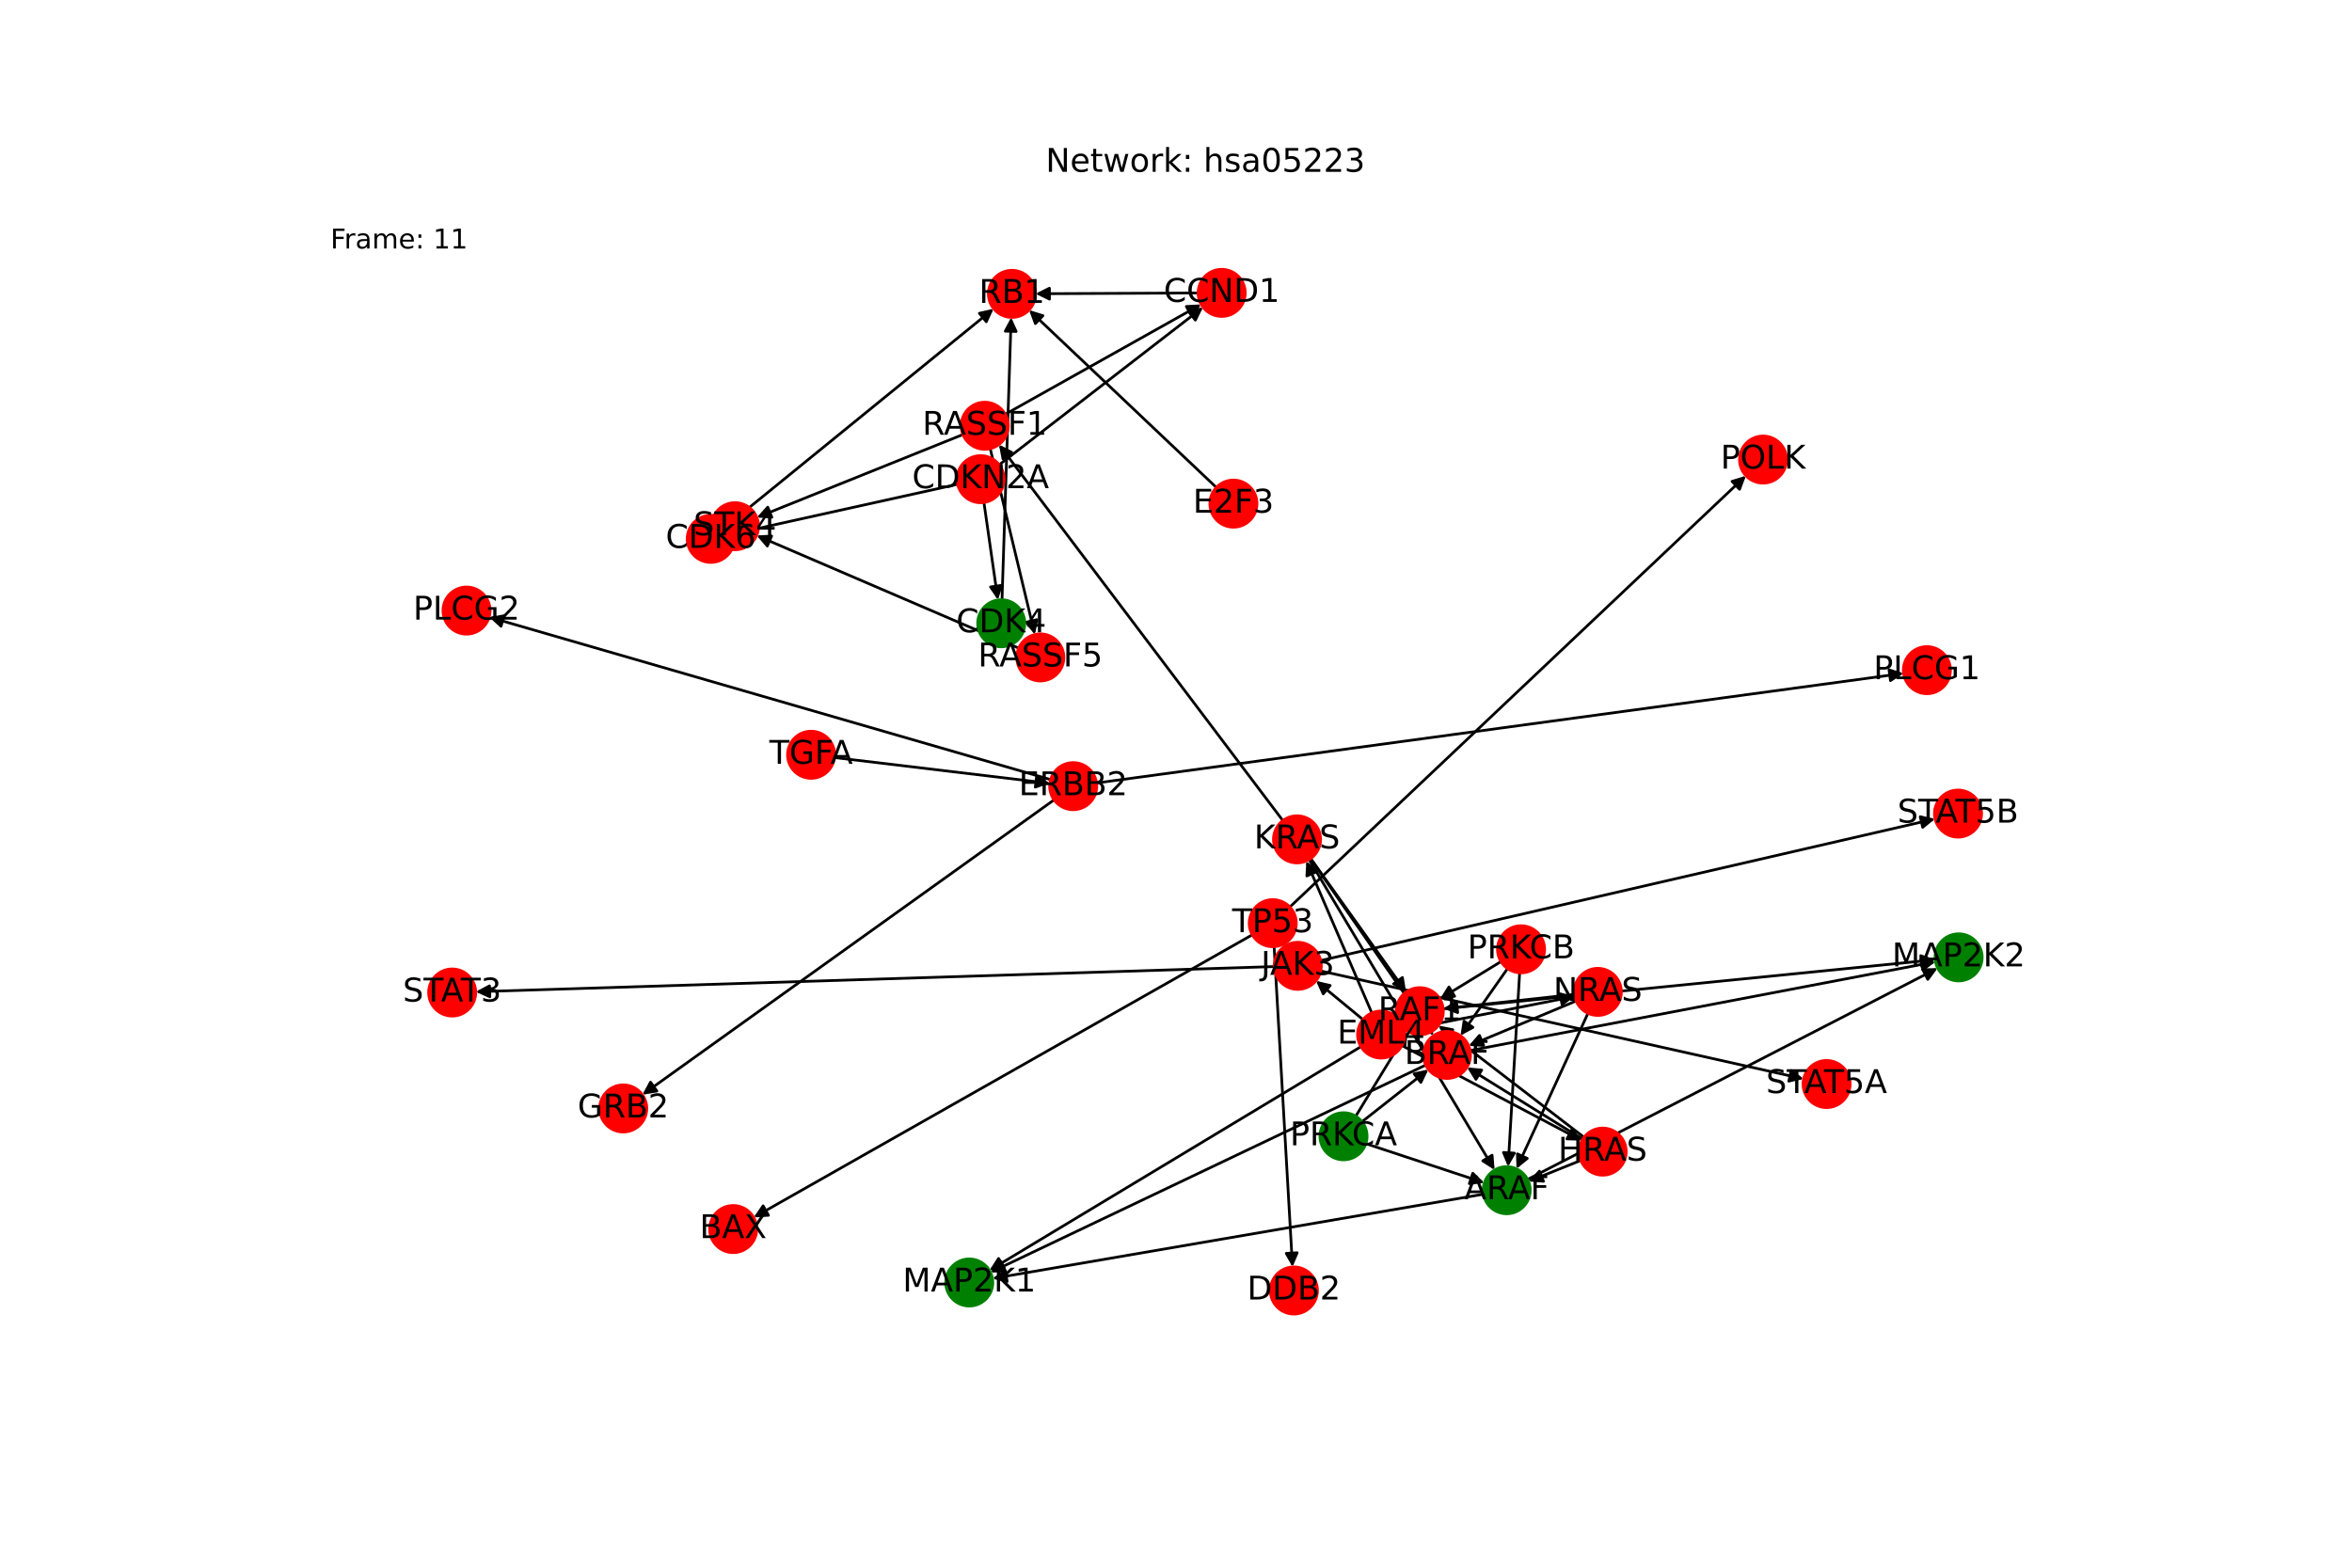 <?xml version="1.0" encoding="utf-8" standalone="no"?>
<!DOCTYPE svg PUBLIC "-//W3C//DTD SVG 1.1//EN"
  "http://www.w3.org/Graphics/SVG/1.1/DTD/svg11.dtd">
<!-- Created with matplotlib (https://matplotlib.org/) -->
<svg height="576pt" version="1.1" viewBox="0 0 864 576" width="864pt" xmlns="http://www.w3.org/2000/svg" xmlns:xlink="http://www.w3.org/1999/xlink">
 <defs>
  <style type="text/css">*{stroke-linecap:butt;stroke-linejoin:round;}</style>
 </defs>
 <g id="figure_1">
  <g id="patch_1">
   <path d="M 0 576 
L 864 576 
L 864 0 
L 0 0 
z
" style="fill:#ffffff;"/>
  </g>
  <g id="axes_1">
   <g id="patch_2">
    <path clip-path="url(#p50bfb4609c)" d="M 440.127 107.648 
Q 410.259 107.787 381.51 107.921 
" style="fill:none;stroke:#000000;stroke-linecap:round;"/>
    <path clip-path="url(#p50bfb4609c)" d="M 385.519 109.902 
L 381.51 107.921 
L 385.5 105.902 
L 385.519 109.902 
z
" style="stroke:#000000;stroke-linecap:round;"/>
   </g>
   <g id="patch_3">
    <path clip-path="url(#p50bfb4609c)" d="M 306.557 278.346 
Q 346.099 283.083 384.531 287.687 
" style="fill:none;stroke:#000000;stroke-linecap:round;"/>
    <path clip-path="url(#p50bfb4609c)" d="M 380.797 285.226 
L 384.531 287.687 
L 380.321 289.197 
L 380.797 285.226 
z
" style="stroke:#000000;stroke-linecap:round;"/>
   </g>
   <g id="patch_4">
    <path clip-path="url(#p50bfb4609c)" d="M 387.199 293.893 
Q 311.59 348.057 236.89 401.57 
" style="fill:none;stroke:#000000;stroke-linecap:round;"/>
    <path clip-path="url(#p50bfb4609c)" d="M 241.307 400.867 
L 236.89 401.57 
L 238.977 397.615 
L 241.307 400.867 
z
" style="stroke:#000000;stroke-linecap:round;"/>
   </g>
   <g id="patch_5">
    <path clip-path="url(#p50bfb4609c)" d="M 402.818 287.684 
Q 551.042 267.54 698.158 247.547 
" style="fill:none;stroke:#000000;stroke-linecap:round;"/>
    <path clip-path="url(#p50bfb4609c)" d="M 693.925 246.104 
L 698.158 247.547 
L 694.464 250.068 
L 693.925 246.104 
z
" style="stroke:#000000;stroke-linecap:round;"/>
   </g>
   <g id="patch_6">
    <path clip-path="url(#p50bfb4609c)" d="M 385.917 286.442 
Q 282.808 256.594 180.772 227.057 
" style="fill:none;stroke:#000000;stroke-linecap:round;"/>
    <path clip-path="url(#p50bfb4609c)" d="M 184.058 230.09 
L 180.772 227.057 
L 185.17 226.248 
L 184.058 230.09 
z
" style="stroke:#000000;stroke-linecap:round;"/>
   </g>
   <g id="patch_7">
    <path clip-path="url(#p50bfb4609c)" d="M 363.764 164.854 
Q 371.951 198.991 379.876 232.04 
" style="fill:none;stroke:#000000;stroke-linecap:round;"/>
    <path clip-path="url(#p50bfb4609c)" d="M 380.888 227.683 
L 379.876 232.04 
L 376.999 228.616 
L 380.888 227.683 
z
" style="stroke:#000000;stroke-linecap:round;"/>
   </g>
   <g id="patch_8">
    <path clip-path="url(#p50bfb4609c)" d="M 353.711 159.662 
Q 315.875 174.886 279.075 189.692 
" style="fill:none;stroke:#000000;stroke-linecap:round;"/>
    <path clip-path="url(#p50bfb4609c)" d="M 283.533 190.055 
L 279.075 189.692 
L 282.04 186.344 
L 283.533 190.055 
z
" style="stroke:#000000;stroke-linecap:round;"/>
   </g>
   <g id="patch_9">
    <path clip-path="url(#p50bfb4609c)" d="M 369.295 152.194 
Q 405.264 132.019 440.258 112.39 
" style="fill:none;stroke:#000000;stroke-linecap:round;"/>
    <path clip-path="url(#p50bfb4609c)" d="M 435.791 112.603 
L 440.258 112.39 
L 437.748 116.091 
L 435.791 112.603 
z
" style="stroke:#000000;stroke-linecap:round;"/>
   </g>
   <g id="patch_10">
    <path clip-path="url(#p50bfb4609c)" d="M 374.199 238.128 
Q 326.081 217.445 278.99 197.205 
" style="fill:none;stroke:#000000;stroke-linecap:round;"/>
    <path clip-path="url(#p50bfb4609c)" d="M 281.876 200.622 
L 278.99 197.205 
L 283.455 196.947 
L 281.876 200.622 
z
" style="stroke:#000000;stroke-linecap:round;"/>
   </g>
   <g id="patch_11">
    <path clip-path="url(#p50bfb4609c)" d="M 367.069 170.763 
Q 404.502 141.832 441.05 113.585 
" style="fill:none;stroke:#000000;stroke-linecap:round;"/>
    <path clip-path="url(#p50bfb4609c)" d="M 436.662 114.449 
L 441.05 113.585 
L 439.108 117.614 
L 436.662 114.449 
z
" style="stroke:#000000;stroke-linecap:round;"/>
   </g>
   <g id="patch_12">
    <path clip-path="url(#p50bfb4609c)" d="M 361.446 184.631 
Q 364.013 202.531 366.42 219.324 
" style="fill:none;stroke:#000000;stroke-linecap:round;"/>
    <path clip-path="url(#p50bfb4609c)" d="M 367.832 215.081 
L 366.42 219.324 
L 363.873 215.648 
L 367.832 215.081 
z
" style="stroke:#000000;stroke-linecap:round;"/>
   </g>
   <g id="patch_13">
    <path clip-path="url(#p50bfb4609c)" d="M 351.762 177.929 
Q 310.653 187.024 270.635 195.877 
" style="fill:none;stroke:#000000;stroke-linecap:round;"/>
    <path clip-path="url(#p50bfb4609c)" d="M 274.973 196.966 
L 270.635 195.877 
L 274.109 193.06 
L 274.973 196.966 
z
" style="stroke:#000000;stroke-linecap:round;"/>
   </g>
   <g id="patch_14">
    <path clip-path="url(#p50bfb4609c)" d="M 471.24 301.485 
Q 419.1 232.414 367.635 164.235 
" style="fill:none;stroke:#000000;stroke-linecap:round;"/>
    <path clip-path="url(#p50bfb4609c)" d="M 368.449 168.632 
L 367.635 164.235 
L 371.641 166.223 
L 368.449 168.632 
z
" style="stroke:#000000;stroke-linecap:round;"/>
   </g>
   <g id="patch_15">
    <path clip-path="url(#p50bfb4609c)" d="M 481.401 315.506 
Q 503.996 347.998 525.952 379.572 
" style="fill:none;stroke:#000000;stroke-linecap:round;"/>
    <path clip-path="url(#p50bfb4609c)" d="M 525.31 375.146 
L 525.952 379.572 
L 522.026 377.43 
L 525.31 375.146 
z
" style="stroke:#000000;stroke-linecap:round;"/>
   </g>
   <g id="patch_16">
    <path clip-path="url(#p50bfb4609c)" d="M 481.492 315.446 
Q 499.007 339.965 515.872 363.575 
" style="fill:none;stroke:#000000;stroke-linecap:round;"/>
    <path clip-path="url(#p50bfb4609c)" d="M 515.175 359.157 
L 515.872 363.575 
L 511.92 361.482 
L 515.175 359.157 
z
" style="stroke:#000000;stroke-linecap:round;"/>
   </g>
   <g id="patch_17">
    <path clip-path="url(#p50bfb4609c)" d="M 480.897 315.829 
Q 514.963 372.851 548.456 428.914 
" style="fill:none;stroke:#000000;stroke-linecap:round;"/>
    <path clip-path="url(#p50bfb4609c)" d="M 548.121 424.454 
L 548.456 428.914 
L 544.687 426.506 
L 548.121 424.454 
z
" style="stroke:#000000;stroke-linecap:round;"/>
   </g>
   <g id="patch_18">
    <path clip-path="url(#p50bfb4609c)" d="M 468.07 355.14 
Q 321.417 359.767 175.881 364.359 
" style="fill:none;stroke:#000000;stroke-linecap:round;"/>
    <path clip-path="url(#p50bfb4609c)" d="M 179.942 366.232 
L 175.881 364.359 
L 179.816 362.234 
L 179.942 366.232 
z
" style="stroke:#000000;stroke-linecap:round;"/>
   </g>
   <g id="patch_19">
    <path clip-path="url(#p50bfb4609c)" d="M 485.181 356.756 
Q 573.859 376.581 661.446 396.163 
" style="fill:none;stroke:#000000;stroke-linecap:round;"/>
    <path clip-path="url(#p50bfb4609c)" d="M 657.979 393.338 
L 661.446 396.163 
L 657.106 397.242 
L 657.979 393.338 
z
" style="stroke:#000000;stroke-linecap:round;"/>
   </g>
   <g id="patch_20">
    <path clip-path="url(#p50bfb4609c)" d="M 485.171 352.92 
Q 598 326.899 709.74 301.129 
" style="fill:none;stroke:#000000;stroke-linecap:round;"/>
    <path clip-path="url(#p50bfb4609c)" d="M 705.393 300.079 
L 709.74 301.129 
L 706.291 303.976 
L 705.393 300.079 
z
" style="stroke:#000000;stroke-linecap:round;"/>
   </g>
   <g id="patch_21">
    <path clip-path="url(#p50bfb4609c)" d="M 460.009 343.464 
Q 368.438 395.388 277.839 446.76 
" style="fill:none;stroke:#000000;stroke-linecap:round;"/>
    <path clip-path="url(#p50bfb4609c)" d="M 282.305 446.527 
L 277.839 446.76 
L 280.332 443.048 
L 282.305 446.527 
z
" style="stroke:#000000;stroke-linecap:round;"/>
   </g>
   <g id="patch_22">
    <path clip-path="url(#p50bfb4609c)" d="M 468.04 347.838 
Q 471.422 406.672 474.739 464.39 
" style="fill:none;stroke:#000000;stroke-linecap:round;"/>
    <path clip-path="url(#p50bfb4609c)" d="M 476.506 460.282 
L 474.739 464.39 
L 472.513 460.511 
L 476.506 460.282 
z
" style="stroke:#000000;stroke-linecap:round;"/>
   </g>
   <g id="patch_23">
    <path clip-path="url(#p50bfb4609c)" d="M 473.834 333.243 
Q 557.596 254.026 640.546 175.577 
" style="fill:none;stroke:#000000;stroke-linecap:round;"/>
    <path clip-path="url(#p50bfb4609c)" d="M 636.266 176.873 
L 640.546 175.577 
L 639.014 179.779 
L 636.266 176.873 
z
" style="stroke:#000000;stroke-linecap:round;"/>
   </g>
   <g id="patch_24">
    <path clip-path="url(#p50bfb4609c)" d="M 500.342 412.135 
Q 512.536 402.543 523.851 393.642 
" style="fill:none;stroke:#000000;stroke-linecap:round;"/>
    <path clip-path="url(#p50bfb4609c)" d="M 519.47 394.543 
L 523.851 393.642 
L 521.944 397.687 
L 519.47 394.543 
z
" style="stroke:#000000;stroke-linecap:round;"/>
   </g>
   <g id="patch_25">
    <path clip-path="url(#p50bfb4609c)" d="M 498.046 410.093 
Q 507.548 394.509 516.468 379.88 
" style="fill:none;stroke:#000000;stroke-linecap:round;"/>
    <path clip-path="url(#p50bfb4609c)" d="M 512.678 382.254 
L 516.468 379.88 
L 516.093 384.336 
L 512.678 382.254 
z
" style="stroke:#000000;stroke-linecap:round;"/>
   </g>
   <g id="patch_26">
    <path clip-path="url(#p50bfb4609c)" d="M 501.755 420.207 
Q 523.501 427.398 544.186 434.237 
" style="fill:none;stroke:#000000;stroke-linecap:round;"/>
    <path clip-path="url(#p50bfb4609c)" d="M 541.016 431.082 
L 544.186 434.237 
L 539.76 434.88 
L 541.016 431.082 
z
" style="stroke:#000000;stroke-linecap:round;"/>
   </g>
   <g id="patch_27">
    <path clip-path="url(#p50bfb4609c)" d="M 553.783 355.88 
Q 545.145 368.195 537.149 379.594 
" style="fill:none;stroke:#000000;stroke-linecap:round;"/>
    <path clip-path="url(#p50bfb4609c)" d="M 541.083 377.468 
L 537.149 379.594 
L 537.809 375.17 
L 541.083 377.468 
z
" style="stroke:#000000;stroke-linecap:round;"/>
   </g>
   <g id="patch_28">
    <path clip-path="url(#p50bfb4609c)" d="M 551.366 353.309 
Q 540.157 360.162 529.902 366.432 
" style="fill:none;stroke:#000000;stroke-linecap:round;"/>
    <path clip-path="url(#p50bfb4609c)" d="M 534.357 366.052 
L 529.902 366.432 
L 532.271 362.639 
L 534.357 366.052 
z
" style="stroke:#000000;stroke-linecap:round;"/>
   </g>
   <g id="patch_29">
    <path clip-path="url(#p50bfb4609c)" d="M 558.24 357.438 
Q 556.113 393.051 554.052 427.547 
" style="fill:none;stroke:#000000;stroke-linecap:round;"/>
    <path clip-path="url(#p50bfb4609c)" d="M 556.287 423.674 
L 554.052 427.547 
L 552.295 423.435 
L 556.287 423.674 
z
" style="stroke:#000000;stroke-linecap:round;"/>
   </g>
   <g id="patch_30">
    <path clip-path="url(#p50bfb4609c)" d="M 368.088 220.348 
Q 369.768 168.483 371.413 117.737 
" style="fill:none;stroke:#000000;stroke-linecap:round;"/>
    <path clip-path="url(#p50bfb4609c)" d="M 369.284 121.67 
L 371.413 117.737 
L 373.282 121.799 
L 369.284 121.67 
z
" style="stroke:#000000;stroke-linecap:round;"/>
   </g>
   <g id="patch_31">
    <path clip-path="url(#p50bfb4609c)" d="M 267.806 192.524 
Q 316.407 152.979 364.141 114.14 
" style="fill:none;stroke:#000000;stroke-linecap:round;"/>
    <path clip-path="url(#p50bfb4609c)" d="M 359.777 115.113 
L 364.141 114.14 
L 362.301 118.216 
L 359.777 115.113 
z
" style="stroke:#000000;stroke-linecap:round;"/>
   </g>
   <g id="patch_32">
    <path clip-path="url(#p50bfb4609c)" d="M 446.811 179.092 
Q 412.413 146.506 378.826 114.689 
" style="fill:none;stroke:#000000;stroke-linecap:round;"/>
    <path clip-path="url(#p50bfb4609c)" d="M 380.354 118.892 
L 378.826 114.689 
L 383.105 115.988 
L 380.354 118.892 
z
" style="stroke:#000000;stroke-linecap:round;"/>
   </g>
   <g id="patch_33">
    <path clip-path="url(#p50bfb4609c)" d="M 581.377 418.56 
Q 560.135 405.364 539.842 392.759 
" style="fill:none;stroke:#000000;stroke-linecap:round;"/>
    <path clip-path="url(#p50bfb4609c)" d="M 542.185 396.569 
L 539.842 392.759 
L 544.295 393.171 
L 542.185 396.569 
z
" style="stroke:#000000;stroke-linecap:round;"/>
   </g>
   <g id="patch_34">
    <path clip-path="url(#p50bfb4609c)" d="M 581.863 417.852 
Q 555.143 397.329 529.309 377.487 
" style="fill:none;stroke:#000000;stroke-linecap:round;"/>
    <path clip-path="url(#p50bfb4609c)" d="M 531.263 381.509 
L 529.309 377.487 
L 533.699 378.337 
L 531.263 381.509 
z
" style="stroke:#000000;stroke-linecap:round;"/>
   </g>
   <g id="patch_35">
    <path clip-path="url(#p50bfb4609c)" d="M 580.696 426.36 
Q 571.099 430.218 562.54 433.66 
" style="fill:none;stroke:#000000;stroke-linecap:round;"/>
    <path clip-path="url(#p50bfb4609c)" d="M 566.997 434.023 
L 562.54 433.66 
L 565.505 430.312 
L 566.997 434.023 
z
" style="stroke:#000000;stroke-linecap:round;"/>
   </g>
   <g id="patch_36">
    <path clip-path="url(#p50bfb4609c)" d="M 578.956 367.776 
Q 559.24 376.017 540.557 383.827 
" style="fill:none;stroke:#000000;stroke-linecap:round;"/>
    <path clip-path="url(#p50bfb4609c)" d="M 545.018 384.129 
L 540.557 383.827 
L 543.476 380.439 
L 545.018 384.129 
z
" style="stroke:#000000;stroke-linecap:round;"/>
   </g>
   <g id="patch_37">
    <path clip-path="url(#p50bfb4609c)" d="M 578.339 365.37 
Q 554.254 367.984 531.281 370.478 
" style="fill:none;stroke:#000000;stroke-linecap:round;"/>
    <path clip-path="url(#p50bfb4609c)" d="M 535.473 372.034 
L 531.281 370.478 
L 535.042 368.058 
L 535.473 372.034 
z
" style="stroke:#000000;stroke-linecap:round;"/>
   </g>
   <g id="patch_38">
    <path clip-path="url(#p50bfb4609c)" d="M 583.333 372.304 
Q 570.209 400.871 557.551 428.423 
" style="fill:none;stroke:#000000;stroke-linecap:round;"/>
    <path clip-path="url(#p50bfb4609c)" d="M 561.038 425.623 
L 557.551 428.423 
L 557.403 423.953 
L 561.038 425.623 
z
" style="stroke:#000000;stroke-linecap:round;"/>
   </g>
   <g id="patch_39">
    <path clip-path="url(#p50bfb4609c)" d="M 523.718 391.322 
Q 443.795 429.405 364.881 467.007 
" style="fill:none;stroke:#000000;stroke-linecap:round;"/>
    <path clip-path="url(#p50bfb4609c)" d="M 369.352 467.092 
L 364.881 467.007 
L 367.631 463.481 
L 369.352 467.092 
z
" style="stroke:#000000;stroke-linecap:round;"/>
   </g>
   <g id="patch_40">
    <path clip-path="url(#p50bfb4609c)" d="M 540.043 385.975 
Q 625.515 369.676 709.888 353.586 
" style="fill:none;stroke:#000000;stroke-linecap:round;"/>
    <path clip-path="url(#p50bfb4609c)" d="M 705.585 352.37 
L 709.888 353.586 
L 706.334 356.3 
L 705.585 352.37 
z
" style="stroke:#000000;stroke-linecap:round;"/>
   </g>
   <g id="patch_41">
    <path clip-path="url(#p50bfb4609c)" d="M 514.14 376 
Q 438.807 421.372 364.431 466.168 
" style="fill:none;stroke:#000000;stroke-linecap:round;"/>
    <path clip-path="url(#p50bfb4609c)" d="M 368.889 465.817 
L 364.431 466.168 
L 366.826 462.391 
L 368.889 465.817 
z
" style="stroke:#000000;stroke-linecap:round;"/>
   </g>
   <g id="patch_42">
    <path clip-path="url(#p50bfb4609c)" d="M 530.174 370.672 
Q 620.526 361.643 709.764 352.726 
" style="fill:none;stroke:#000000;stroke-linecap:round;"/>
    <path clip-path="url(#p50bfb4609c)" d="M 705.585 351.134 
L 709.764 352.726 
L 705.983 355.114 
L 705.585 351.134 
z
" style="stroke:#000000;stroke-linecap:round;"/>
   </g>
   <g id="patch_43">
    <path clip-path="url(#p50bfb4609c)" d="M 544.936 438.772 
Q 454.763 454.259 365.691 469.557 
" style="fill:none;stroke:#000000;stroke-linecap:round;"/>
    <path clip-path="url(#p50bfb4609c)" d="M 369.972 470.851 
L 365.691 469.557 
L 369.295 466.909 
L 369.972 470.851 
z
" style="stroke:#000000;stroke-linecap:round;"/>
   </g>
   <g id="patch_44">
    <path clip-path="url(#p50bfb4609c)" d="M 561.168 433.339 
Q 636.482 394.53 710.801 356.233 
" style="fill:none;stroke:#000000;stroke-linecap:round;"/>
    <path clip-path="url(#p50bfb4609c)" d="M 706.329 356.288 
L 710.801 356.233 
L 708.161 359.843 
L 706.329 356.288 
z
" style="stroke:#000000;stroke-linecap:round;"/>
   </g>
   <g id="patch_45">
    <path clip-path="url(#p50bfb4609c)" d="M 500.674 374.604 
Q 492.044 367.491 484.277 361.088 
" style="fill:none;stroke:#000000;stroke-linecap:round;"/>
    <path clip-path="url(#p50bfb4609c)" d="M 486.092 365.176 
L 484.277 361.088 
L 488.636 362.089 
L 486.092 365.176 
z
" style="stroke:#000000;stroke-linecap:round;"/>
   </g>
   <g id="patch_46">
    <path clip-path="url(#p50bfb4609c)" d="M 515.011 384.158 
Q 548.044 401.62 580.088 418.559 
" style="fill:none;stroke:#000000;stroke-linecap:round;"/>
    <path clip-path="url(#p50bfb4609c)" d="M 577.487 414.922 
L 580.088 418.559 
L 575.617 418.458 
L 577.487 414.922 
z
" style="stroke:#000000;stroke-linecap:round;"/>
   </g>
   <g id="patch_47">
    <path clip-path="url(#p50bfb4609c)" d="M 503.928 372.158 
Q 491.906 344.253 480.325 317.375 
" style="fill:none;stroke:#000000;stroke-linecap:round;"/>
    <path clip-path="url(#p50bfb4609c)" d="M 480.071 321.84 
L 480.325 317.375 
L 483.745 320.257 
L 480.071 321.84 
z
" style="stroke:#000000;stroke-linecap:round;"/>
   </g>
   <g id="patch_48">
    <path clip-path="url(#p50bfb4609c)" d="M 515.851 378.437 
Q 547.149 372.274 577.35 366.326 
" style="fill:none;stroke:#000000;stroke-linecap:round;"/>
    <path clip-path="url(#p50bfb4609c)" d="M 573.039 365.137 
L 577.35 366.326 
L 573.812 369.061 
L 573.039 365.137 
z
" style="stroke:#000000;stroke-linecap:round;"/>
   </g>
   <g id="PathCollection_1">
    <defs>
     <path d="M 0 8.66 
C 2.297 8.66 4.5 7.748 6.124 6.124 
C 7.748 4.5 8.66 2.297 8.66 -0 
C 8.66 -2.297 7.748 -4.5 6.124 -6.124 
C 4.5 -7.748 2.297 -8.66 0 -8.66 
C -2.297 -8.66 -4.5 -7.748 -6.124 -6.124 
C -7.748 -4.5 -8.66 -2.297 -8.66 0 
C -8.66 2.297 -7.748 4.5 -6.124 6.124 
C -4.5 7.748 -2.297 8.66 0 8.66 
z
" id="C0_0_d49e22d10d"/>
    </defs>
    <g clip-path="url(#p50bfb4609c)">
     <use style="fill:#ff0000;stroke:#ff0000;" x="448.785" xlink:href="#C0_0_d49e22d10d" y="107.607"/>
    </g>
    <g clip-path="url(#p50bfb4609c)">
     <use style="fill:#ff0000;stroke:#ff0000;" x="297.957" xlink:href="#C0_0_d49e22d10d" y="277.315"/>
    </g>
    <g clip-path="url(#p50bfb4609c)">
     <use style="fill:#ff0000;stroke:#ff0000;" x="270.004" xlink:href="#C0_0_d49e22d10d" y="193.342"/>
    </g>
    <g clip-path="url(#p50bfb4609c)">
     <use style="fill:#ff0000;stroke:#ff0000;" x="394.238" xlink:href="#C0_0_d49e22d10d" y="288.85"/>
    </g>
    <g clip-path="url(#p50bfb4609c)">
     <use style="fill:#ff0000;stroke:#ff0000;" x="371.729" xlink:href="#C0_0_d49e22d10d" y="107.966"/>
    </g>
    <g clip-path="url(#p50bfb4609c)">
     <use style="fill:#ff0000;stroke:#ff0000;" x="228.942" xlink:href="#C0_0_d49e22d10d" y="407.264"/>
    </g>
    <g clip-path="url(#p50bfb4609c)">
     <use style="fill:#ff0000;stroke:#ff0000;" x="361.744" xlink:href="#C0_0_d49e22d10d" y="156.43"/>
    </g>
    <g clip-path="url(#p50bfb4609c)">
     <use style="fill:#ff0000;stroke:#ff0000;" x="382.157" xlink:href="#C0_0_d49e22d10d" y="241.548"/>
    </g>
    <g clip-path="url(#p50bfb4609c)">
     <use style="fill:#ff0000;stroke:#ff0000;" x="360.217" xlink:href="#C0_0_d49e22d10d" y="176.058"/>
    </g>
    <g clip-path="url(#p50bfb4609c)">
     <use style="fill:#ff0000;stroke:#ff0000;" x="476.457" xlink:href="#C0_0_d49e22d10d" y="308.398"/>
    </g>
    <g clip-path="url(#p50bfb4609c)">
     <use style="fill:#ff0000;stroke:#ff0000;" x="476.73" xlink:href="#C0_0_d49e22d10d" y="354.867"/>
    </g>
    <g clip-path="url(#p50bfb4609c)">
     <use style="fill:#ff0000;stroke:#ff0000;" x="467.543" xlink:href="#C0_0_d49e22d10d" y="339.192"/>
    </g>
    <g clip-path="url(#p50bfb4609c)">
     <use style="fill:#ff0000;stroke:#ff0000;" x="269.333" xlink:href="#C0_0_d49e22d10d" y="451.583"/>
    </g>
    <g clip-path="url(#p50bfb4609c)">
     <use style="fill:#ff0000;stroke:#ff0000;" x="475.3" xlink:href="#C0_0_d49e22d10d" y="474.153"/>
    </g>
    <g clip-path="url(#p50bfb4609c)">
     <use style="fill:#ff0000;stroke:#ff0000;" x="647.653" xlink:href="#C0_0_d49e22d10d" y="168.857"/>
    </g>
    <g clip-path="url(#p50bfb4609c)">
     <use style="fill:#008000;stroke:#008000;" x="493.535" xlink:href="#C0_0_d49e22d10d" y="417.49"/>
    </g>
    <g clip-path="url(#p50bfb4609c)">
     <use style="fill:#ff0000;stroke:#ff0000;" x="558.756" xlink:href="#C0_0_d49e22d10d" y="348.791"/>
    </g>
    <g clip-path="url(#p50bfb4609c)">
     <use style="fill:#008000;stroke:#008000;" x="367.808" xlink:href="#C0_0_d49e22d10d" y="229.002"/>
    </g>
    <g clip-path="url(#p50bfb4609c)">
     <use style="fill:#ff0000;stroke:#ff0000;" x="261.09" xlink:href="#C0_0_d49e22d10d" y="197.989"/>
    </g>
    <g clip-path="url(#p50bfb4609c)">
     <use style="fill:#ff0000;stroke:#ff0000;" x="453.096" xlink:href="#C0_0_d49e22d10d" y="185.046"/>
    </g>
    <g clip-path="url(#p50bfb4609c)">
     <use style="fill:#ff0000;stroke:#ff0000;" x="588.733" xlink:href="#C0_0_d49e22d10d" y="423.129"/>
    </g>
    <g clip-path="url(#p50bfb4609c)">
     <use style="fill:#ff0000;stroke:#ff0000;" x="586.948" xlink:href="#C0_0_d49e22d10d" y="364.436"/>
    </g>
    <g clip-path="url(#p50bfb4609c)">
     <use style="fill:#ff0000;stroke:#ff0000;" x="707.844" xlink:href="#C0_0_d49e22d10d" y="246.231"/>
    </g>
    <g clip-path="url(#p50bfb4609c)">
     <use style="fill:#ff0000;stroke:#ff0000;" x="171.38" xlink:href="#C0_0_d49e22d10d" y="224.338"/>
    </g>
    <g clip-path="url(#p50bfb4609c)">
     <use style="fill:#008000;stroke:#008000;" x="356.056" xlink:href="#C0_0_d49e22d10d" y="471.212"/>
    </g>
    <g clip-path="url(#p50bfb4609c)">
     <use style="fill:#008000;stroke:#008000;" x="719.494" xlink:href="#C0_0_d49e22d10d" y="351.754"/>
    </g>
    <g clip-path="url(#p50bfb4609c)">
     <use style="fill:#ff0000;stroke:#ff0000;" x="531.534" xlink:href="#C0_0_d49e22d10d" y="387.598"/>
    </g>
    <g clip-path="url(#p50bfb4609c)">
     <use style="fill:#ff0000;stroke:#ff0000;" x="521.557" xlink:href="#C0_0_d49e22d10d" y="371.533"/>
    </g>
    <g clip-path="url(#p50bfb4609c)">
     <use style="fill:#008000;stroke:#008000;" x="553.47" xlink:href="#C0_0_d49e22d10d" y="437.306"/>
    </g>
    <g clip-path="url(#p50bfb4609c)">
     <use style="fill:#ff0000;stroke:#ff0000;" x="507.355" xlink:href="#C0_0_d49e22d10d" y="380.111"/>
    </g>
    <g clip-path="url(#p50bfb4609c)">
     <use style="fill:#ff0000;stroke:#ff0000;" x="166.106" xlink:href="#C0_0_d49e22d10d" y="364.668"/>
    </g>
    <g clip-path="url(#p50bfb4609c)">
     <use style="fill:#ff0000;stroke:#ff0000;" x="670.989" xlink:href="#C0_0_d49e22d10d" y="398.296"/>
    </g>
    <g clip-path="url(#p50bfb4609c)">
     <use style="fill:#ff0000;stroke:#ff0000;" x="719.27" xlink:href="#C0_0_d49e22d10d" y="298.931"/>
    </g>
   </g>
   <g id="text_1">
    <g clip-path="url(#p50bfb4609c)">
     <!-- CCND1 -->
     <g transform="translate(427.479 110.919)scale(0.12 -0.12)">
      <defs>
       <path d="M 64.406 67.281 
L 64.406 56.891 
Q 59.422 61.531 53.781 63.812 
Q 48.141 66.109 41.797 66.109 
Q 29.297 66.109 22.656 58.469 
Q 16.016 50.828 16.016 36.375 
Q 16.016 21.969 22.656 14.328 
Q 29.297 6.688 41.797 6.688 
Q 48.141 6.688 53.781 8.984 
Q 59.422 11.281 64.406 15.922 
L 64.406 5.609 
Q 59.234 2.094 53.438 0.328 
Q 47.656 -1.422 41.219 -1.422 
Q 24.656 -1.422 15.125 8.703 
Q 5.609 18.844 5.609 36.375 
Q 5.609 53.953 15.125 64.078 
Q 24.656 74.219 41.219 74.219 
Q 47.75 74.219 53.531 72.484 
Q 59.328 70.75 64.406 67.281 
z
" id="DejaVuSans-67"/>
       <path d="M 9.812 72.906 
L 23.094 72.906 
L 55.422 11.922 
L 55.422 72.906 
L 64.984 72.906 
L 64.984 0 
L 51.703 0 
L 19.391 60.984 
L 19.391 0 
L 9.812 0 
z
" id="DejaVuSans-78"/>
       <path d="M 19.672 64.797 
L 19.672 8.109 
L 31.594 8.109 
Q 46.688 8.109 53.688 14.938 
Q 60.688 21.781 60.688 36.531 
Q 60.688 51.172 53.688 57.984 
Q 46.688 64.797 31.594 64.797 
z
M 9.812 72.906 
L 30.078 72.906 
Q 51.266 72.906 61.172 64.094 
Q 71.094 55.281 71.094 36.531 
Q 71.094 17.672 61.125 8.828 
Q 51.172 0 30.078 0 
L 9.812 0 
z
" id="DejaVuSans-68"/>
       <path d="M 12.406 8.297 
L 28.516 8.297 
L 28.516 63.922 
L 10.984 60.406 
L 10.984 69.391 
L 28.422 72.906 
L 38.281 72.906 
L 38.281 8.297 
L 54.391 8.297 
L 54.391 0 
L 12.406 0 
z
" id="DejaVuSans-49"/>
      </defs>
      <use xlink:href="#DejaVuSans-67"/>
      <use x="69.824" xlink:href="#DejaVuSans-67"/>
      <use x="139.648" xlink:href="#DejaVuSans-78"/>
      <use x="214.453" xlink:href="#DejaVuSans-68"/>
      <use x="291.455" xlink:href="#DejaVuSans-49"/>
     </g>
    </g>
   </g>
   <g id="text_2">
    <g clip-path="url(#p50bfb4609c)">
     <!-- TGFA -->
     <g transform="translate(282.635 280.626)scale(0.12 -0.12)">
      <defs>
       <path d="M -0.297 72.906 
L 61.375 72.906 
L 61.375 64.594 
L 35.5 64.594 
L 35.5 0 
L 25.594 0 
L 25.594 64.594 
L -0.297 64.594 
z
" id="DejaVuSans-84"/>
       <path d="M 59.516 10.406 
L 59.516 29.984 
L 43.406 29.984 
L 43.406 38.094 
L 69.281 38.094 
L 69.281 6.781 
Q 63.578 2.734 56.688 0.656 
Q 49.812 -1.422 42 -1.422 
Q 24.906 -1.422 15.25 8.562 
Q 5.609 18.562 5.609 36.375 
Q 5.609 54.25 15.25 64.234 
Q 24.906 74.219 42 74.219 
Q 49.125 74.219 55.547 72.453 
Q 61.969 70.703 67.391 67.281 
L 67.391 56.781 
Q 61.922 61.422 55.766 63.766 
Q 49.609 66.109 42.828 66.109 
Q 29.438 66.109 22.719 58.641 
Q 16.016 51.172 16.016 36.375 
Q 16.016 21.625 22.719 14.156 
Q 29.438 6.688 42.828 6.688 
Q 48.047 6.688 52.141 7.594 
Q 56.25 8.5 59.516 10.406 
z
" id="DejaVuSans-71"/>
       <path d="M 9.812 72.906 
L 51.703 72.906 
L 51.703 64.594 
L 19.672 64.594 
L 19.672 43.109 
L 48.578 43.109 
L 48.578 34.812 
L 19.672 34.812 
L 19.672 0 
L 9.812 0 
z
" id="DejaVuSans-70"/>
       <path d="M 34.188 63.188 
L 20.797 26.906 
L 47.609 26.906 
z
M 28.609 72.906 
L 39.797 72.906 
L 67.578 0 
L 57.328 0 
L 50.688 18.703 
L 17.828 18.703 
L 11.188 0 
L 0.781 0 
z
" id="DejaVuSans-65"/>
      </defs>
      <use xlink:href="#DejaVuSans-84"/>
      <use x="61.084" xlink:href="#DejaVuSans-71"/>
      <use x="138.574" xlink:href="#DejaVuSans-70"/>
      <use x="186.969" xlink:href="#DejaVuSans-65"/>
     </g>
    </g>
   </g>
   <g id="text_3">
    <g clip-path="url(#p50bfb4609c)">
     <!-- STK4 -->
     <g transform="translate(254.778 196.654)scale(0.12 -0.12)">
      <defs>
       <path d="M 53.516 70.516 
L 53.516 60.891 
Q 47.906 63.578 42.922 64.891 
Q 37.938 66.219 33.297 66.219 
Q 25.25 66.219 20.875 63.094 
Q 16.5 59.969 16.5 54.203 
Q 16.5 49.359 19.406 46.891 
Q 22.312 44.438 30.422 42.922 
L 36.375 41.703 
Q 47.406 39.594 52.656 34.297 
Q 57.906 29 57.906 20.125 
Q 57.906 9.516 50.797 4.047 
Q 43.703 -1.422 29.984 -1.422 
Q 24.812 -1.422 18.969 -0.25 
Q 13.141 0.922 6.891 3.219 
L 6.891 13.375 
Q 12.891 10.016 18.656 8.297 
Q 24.422 6.594 29.984 6.594 
Q 38.422 6.594 43.016 9.906 
Q 47.609 13.234 47.609 19.391 
Q 47.609 24.75 44.312 27.781 
Q 41.016 30.812 33.5 32.328 
L 27.484 33.5 
Q 16.453 35.688 11.516 40.375 
Q 6.594 45.062 6.594 53.422 
Q 6.594 63.094 13.406 68.656 
Q 20.219 74.219 32.172 74.219 
Q 37.312 74.219 42.625 73.281 
Q 47.953 72.359 53.516 70.516 
z
" id="DejaVuSans-83"/>
       <path d="M 9.812 72.906 
L 19.672 72.906 
L 19.672 42.094 
L 52.391 72.906 
L 65.094 72.906 
L 28.906 38.922 
L 67.672 0 
L 54.688 0 
L 19.672 35.109 
L 19.672 0 
L 9.812 0 
z
" id="DejaVuSans-75"/>
       <path d="M 37.797 64.312 
L 12.891 25.391 
L 37.797 25.391 
z
M 35.203 72.906 
L 47.609 72.906 
L 47.609 25.391 
L 58.016 25.391 
L 58.016 17.188 
L 47.609 17.188 
L 47.609 0 
L 37.797 0 
L 37.797 17.188 
L 4.891 17.188 
L 4.891 26.703 
z
" id="DejaVuSans-52"/>
      </defs>
      <use xlink:href="#DejaVuSans-83"/>
      <use x="63.477" xlink:href="#DejaVuSans-84"/>
      <use x="124.561" xlink:href="#DejaVuSans-75"/>
      <use x="190.137" xlink:href="#DejaVuSans-52"/>
     </g>
    </g>
   </g>
   <g id="text_4">
    <g clip-path="url(#p50bfb4609c)">
     <!-- ERBB2 -->
     <g transform="translate(374.227 292.162)scale(0.12 -0.12)">
      <defs>
       <path d="M 9.812 72.906 
L 55.906 72.906 
L 55.906 64.594 
L 19.672 64.594 
L 19.672 43.016 
L 54.391 43.016 
L 54.391 34.719 
L 19.672 34.719 
L 19.672 8.297 
L 56.781 8.297 
L 56.781 0 
L 9.812 0 
z
" id="DejaVuSans-69"/>
       <path d="M 44.391 34.188 
Q 47.562 33.109 50.562 29.594 
Q 53.562 26.078 56.594 19.922 
L 66.609 0 
L 56 0 
L 46.688 18.703 
Q 43.062 26.031 39.672 28.422 
Q 36.281 30.812 30.422 30.812 
L 19.672 30.812 
L 19.672 0 
L 9.812 0 
L 9.812 72.906 
L 32.078 72.906 
Q 44.578 72.906 50.734 67.672 
Q 56.891 62.453 56.891 51.906 
Q 56.891 45.016 53.688 40.469 
Q 50.484 35.938 44.391 34.188 
z
M 19.672 64.797 
L 19.672 38.922 
L 32.078 38.922 
Q 39.203 38.922 42.844 42.219 
Q 46.484 45.516 46.484 51.906 
Q 46.484 58.297 42.844 61.547 
Q 39.203 64.797 32.078 64.797 
z
" id="DejaVuSans-82"/>
       <path d="M 19.672 34.812 
L 19.672 8.109 
L 35.5 8.109 
Q 43.453 8.109 47.281 11.406 
Q 51.125 14.703 51.125 21.484 
Q 51.125 28.328 47.281 31.562 
Q 43.453 34.812 35.5 34.812 
z
M 19.672 64.797 
L 19.672 42.828 
L 34.281 42.828 
Q 41.5 42.828 45.031 45.531 
Q 48.578 48.25 48.578 53.812 
Q 48.578 59.328 45.031 62.062 
Q 41.5 64.797 34.281 64.797 
z
M 9.812 72.906 
L 35.016 72.906 
Q 46.297 72.906 52.391 68.219 
Q 58.5 63.531 58.5 54.891 
Q 58.5 48.188 55.375 44.234 
Q 52.25 40.281 46.188 39.312 
Q 53.469 37.75 57.5 32.781 
Q 61.531 27.828 61.531 20.406 
Q 61.531 10.641 54.891 5.312 
Q 48.25 0 35.984 0 
L 9.812 0 
z
" id="DejaVuSans-66"/>
       <path d="M 19.188 8.297 
L 53.609 8.297 
L 53.609 0 
L 7.328 0 
L 7.328 8.297 
Q 12.938 14.109 22.625 23.891 
Q 32.328 33.688 34.812 36.531 
Q 39.547 41.844 41.422 45.531 
Q 43.312 49.219 43.312 52.781 
Q 43.312 58.594 39.234 62.25 
Q 35.156 65.922 28.609 65.922 
Q 23.969 65.922 18.812 64.312 
Q 13.672 62.703 7.812 59.422 
L 7.812 69.391 
Q 13.766 71.781 18.938 73 
Q 24.125 74.219 28.422 74.219 
Q 39.75 74.219 46.484 68.547 
Q 53.219 62.891 53.219 53.422 
Q 53.219 48.922 51.531 44.891 
Q 49.859 40.875 45.406 35.406 
Q 44.188 33.984 37.641 27.219 
Q 31.109 20.453 19.188 8.297 
z
" id="DejaVuSans-50"/>
      </defs>
      <use xlink:href="#DejaVuSans-69"/>
      <use x="63.184" xlink:href="#DejaVuSans-82"/>
      <use x="132.666" xlink:href="#DejaVuSans-66"/>
      <use x="201.27" xlink:href="#DejaVuSans-66"/>
      <use x="269.873" xlink:href="#DejaVuSans-50"/>
     </g>
    </g>
   </g>
   <g id="text_5">
    <g clip-path="url(#p50bfb4609c)">
     <!-- RB1 -->
     <g transform="translate(359.626 111.278)scale(0.12 -0.12)">
      <use xlink:href="#DejaVuSans-82"/>
      <use x="69.482" xlink:href="#DejaVuSans-66"/>
      <use x="138.086" xlink:href="#DejaVuSans-49"/>
     </g>
    </g>
   </g>
   <g id="text_6">
    <g clip-path="url(#p50bfb4609c)">
     <!-- GRB2 -->
     <g transform="translate(212.19 410.575)scale(0.12 -0.12)">
      <use xlink:href="#DejaVuSans-71"/>
      <use x="77.49" xlink:href="#DejaVuSans-82"/>
      <use x="146.973" xlink:href="#DejaVuSans-66"/>
      <use x="215.576" xlink:href="#DejaVuSans-50"/>
     </g>
    </g>
   </g>
   <g id="text_7">
    <g clip-path="url(#p50bfb4609c)">
     <!-- RASSF1 -->
     <g transform="translate(338.824 159.742)scale(0.12 -0.12)">
      <use xlink:href="#DejaVuSans-82"/>
      <use x="65.482" xlink:href="#DejaVuSans-65"/>
      <use x="133.891" xlink:href="#DejaVuSans-83"/>
      <use x="197.367" xlink:href="#DejaVuSans-83"/>
      <use x="260.844" xlink:href="#DejaVuSans-70"/>
      <use x="318.363" xlink:href="#DejaVuSans-49"/>
     </g>
    </g>
   </g>
   <g id="text_8">
    <g clip-path="url(#p50bfb4609c)">
     <!-- RASSF5 -->
     <g transform="translate(359.237 244.859)scale(0.12 -0.12)">
      <defs>
       <path d="M 10.797 72.906 
L 49.516 72.906 
L 49.516 64.594 
L 19.828 64.594 
L 19.828 46.734 
Q 21.969 47.469 24.109 47.828 
Q 26.266 48.188 28.422 48.188 
Q 40.625 48.188 47.75 41.5 
Q 54.891 34.812 54.891 23.391 
Q 54.891 11.625 47.562 5.094 
Q 40.234 -1.422 26.906 -1.422 
Q 22.312 -1.422 17.547 -0.641 
Q 12.797 0.141 7.719 1.703 
L 7.719 11.625 
Q 12.109 9.234 16.797 8.062 
Q 21.484 6.891 26.703 6.891 
Q 35.156 6.891 40.078 11.328 
Q 45.016 15.766 45.016 23.391 
Q 45.016 31 40.078 35.438 
Q 35.156 39.891 26.703 39.891 
Q 22.75 39.891 18.812 39.016 
Q 14.891 38.141 10.797 36.281 
z
" id="DejaVuSans-53"/>
      </defs>
      <use xlink:href="#DejaVuSans-82"/>
      <use x="65.482" xlink:href="#DejaVuSans-65"/>
      <use x="133.891" xlink:href="#DejaVuSans-83"/>
      <use x="197.367" xlink:href="#DejaVuSans-83"/>
      <use x="260.844" xlink:href="#DejaVuSans-70"/>
      <use x="318.363" xlink:href="#DejaVuSans-53"/>
     </g>
    </g>
   </g>
   <g id="text_9">
    <g clip-path="url(#p50bfb4609c)">
     <!-- CDKN2A -->
     <g transform="translate(335.062 179.37)scale(0.12 -0.12)">
      <use xlink:href="#DejaVuSans-67"/>
      <use x="69.824" xlink:href="#DejaVuSans-68"/>
      <use x="146.826" xlink:href="#DejaVuSans-75"/>
      <use x="212.402" xlink:href="#DejaVuSans-78"/>
      <use x="287.207" xlink:href="#DejaVuSans-50"/>
      <use x="350.83" xlink:href="#DejaVuSans-65"/>
     </g>
    </g>
   </g>
   <g id="text_10">
    <g clip-path="url(#p50bfb4609c)">
     <!-- KRAS -->
     <g transform="translate(460.68 311.709)scale(0.12 -0.12)">
      <use xlink:href="#DejaVuSans-75"/>
      <use x="65.576" xlink:href="#DejaVuSans-82"/>
      <use x="131.059" xlink:href="#DejaVuSans-65"/>
      <use x="199.467" xlink:href="#DejaVuSans-83"/>
     </g>
    </g>
   </g>
   <g id="text_11">
    <g clip-path="url(#p50bfb4609c)">
     <!-- JAK3 -->
     <g transform="translate(463.208 358.178)scale(0.12 -0.12)">
      <defs>
       <path d="M 9.812 72.906 
L 19.672 72.906 
L 19.672 5.078 
Q 19.672 -8.109 14.672 -14.062 
Q 9.672 -20.016 -1.422 -20.016 
L -5.172 -20.016 
L -5.172 -11.719 
L -2.094 -11.719 
Q 4.438 -11.719 7.125 -8.047 
Q 9.812 -4.391 9.812 5.078 
z
" id="DejaVuSans-74"/>
       <path d="M 40.578 39.312 
Q 47.656 37.797 51.625 33 
Q 55.609 28.219 55.609 21.188 
Q 55.609 10.406 48.188 4.484 
Q 40.766 -1.422 27.094 -1.422 
Q 22.516 -1.422 17.656 -0.516 
Q 12.797 0.391 7.625 2.203 
L 7.625 11.719 
Q 11.719 9.328 16.594 8.109 
Q 21.484 6.891 26.812 6.891 
Q 36.078 6.891 40.938 10.547 
Q 45.797 14.203 45.797 21.188 
Q 45.797 27.641 41.281 31.266 
Q 36.766 34.906 28.719 34.906 
L 20.219 34.906 
L 20.219 43.016 
L 29.109 43.016 
Q 36.375 43.016 40.234 45.922 
Q 44.094 48.828 44.094 54.297 
Q 44.094 59.906 40.109 62.906 
Q 36.141 65.922 28.719 65.922 
Q 24.656 65.922 20.016 65.031 
Q 15.375 64.156 9.812 62.312 
L 9.812 71.094 
Q 15.438 72.656 20.344 73.438 
Q 25.25 74.219 29.594 74.219 
Q 40.828 74.219 47.359 69.109 
Q 53.906 64.016 53.906 55.328 
Q 53.906 49.266 50.438 45.094 
Q 46.969 40.922 40.578 39.312 
z
" id="DejaVuSans-51"/>
      </defs>
      <use xlink:href="#DejaVuSans-74"/>
      <use x="27.742" xlink:href="#DejaVuSans-65"/>
      <use x="96.15" xlink:href="#DejaVuSans-75"/>
      <use x="161.727" xlink:href="#DejaVuSans-51"/>
     </g>
    </g>
   </g>
   <g id="text_12">
    <g clip-path="url(#p50bfb4609c)">
     <!-- TP53 -->
     <g transform="translate(452.626 342.504)scale(0.12 -0.12)">
      <defs>
       <path d="M 19.672 64.797 
L 19.672 37.406 
L 32.078 37.406 
Q 38.969 37.406 42.719 40.969 
Q 46.484 44.531 46.484 51.125 
Q 46.484 57.672 42.719 61.234 
Q 38.969 64.797 32.078 64.797 
z
M 9.812 72.906 
L 32.078 72.906 
Q 44.344 72.906 50.609 67.359 
Q 56.891 61.812 56.891 51.125 
Q 56.891 40.328 50.609 34.812 
Q 44.344 29.297 32.078 29.297 
L 19.672 29.297 
L 19.672 0 
L 9.812 0 
z
" id="DejaVuSans-80"/>
      </defs>
      <use xlink:href="#DejaVuSans-84"/>
      <use x="61.084" xlink:href="#DejaVuSans-80"/>
      <use x="121.387" xlink:href="#DejaVuSans-53"/>
      <use x="185.01" xlink:href="#DejaVuSans-51"/>
     </g>
    </g>
   </g>
   <g id="text_13">
    <g clip-path="url(#p50bfb4609c)">
     <!-- BAX -->
     <g transform="translate(257.003 454.894)scale(0.12 -0.12)">
      <defs>
       <path d="M 6.297 72.906 
L 16.891 72.906 
L 35.016 45.797 
L 53.219 72.906 
L 63.812 72.906 
L 40.375 37.891 
L 65.375 0 
L 54.781 0 
L 34.281 31 
L 13.625 0 
L 2.984 0 
L 29 38.922 
z
" id="DejaVuSans-88"/>
      </defs>
      <use xlink:href="#DejaVuSans-66"/>
      <use x="68.604" xlink:href="#DejaVuSans-65"/>
      <use x="137.012" xlink:href="#DejaVuSans-88"/>
     </g>
    </g>
   </g>
   <g id="text_14">
    <g clip-path="url(#p50bfb4609c)">
     <!-- DDB2 -->
     <g transform="translate(458.126 477.464)scale(0.12 -0.12)">
      <use xlink:href="#DejaVuSans-68"/>
      <use x="77.002" xlink:href="#DejaVuSans-68"/>
      <use x="154.004" xlink:href="#DejaVuSans-66"/>
      <use x="222.607" xlink:href="#DejaVuSans-50"/>
     </g>
    </g>
   </g>
   <g id="text_15">
    <g clip-path="url(#p50bfb4609c)">
     <!-- POLK -->
     <g transform="translate(632.034 172.168)scale(0.12 -0.12)">
      <defs>
       <path d="M 39.406 66.219 
Q 28.656 66.219 22.328 58.203 
Q 16.016 50.203 16.016 36.375 
Q 16.016 22.609 22.328 14.594 
Q 28.656 6.594 39.406 6.594 
Q 50.141 6.594 56.422 14.594 
Q 62.703 22.609 62.703 36.375 
Q 62.703 50.203 56.422 58.203 
Q 50.141 66.219 39.406 66.219 
z
M 39.406 74.219 
Q 54.734 74.219 63.906 63.938 
Q 73.094 53.656 73.094 36.375 
Q 73.094 19.141 63.906 8.859 
Q 54.734 -1.422 39.406 -1.422 
Q 24.031 -1.422 14.812 8.828 
Q 5.609 19.094 5.609 36.375 
Q 5.609 53.656 14.812 63.938 
Q 24.031 74.219 39.406 74.219 
z
" id="DejaVuSans-79"/>
       <path d="M 9.812 72.906 
L 19.672 72.906 
L 19.672 8.297 
L 55.172 8.297 
L 55.172 0 
L 9.812 0 
z
" id="DejaVuSans-76"/>
      </defs>
      <use xlink:href="#DejaVuSans-80"/>
      <use x="60.303" xlink:href="#DejaVuSans-79"/>
      <use x="139.014" xlink:href="#DejaVuSans-76"/>
      <use x="194.727" xlink:href="#DejaVuSans-75"/>
     </g>
    </g>
   </g>
   <g id="text_16">
    <g clip-path="url(#p50bfb4609c)">
     <!-- PRKCA -->
     <g transform="translate(473.85 420.801)scale(0.12 -0.12)">
      <use xlink:href="#DejaVuSans-80"/>
      <use x="60.303" xlink:href="#DejaVuSans-82"/>
      <use x="129.785" xlink:href="#DejaVuSans-75"/>
      <use x="189.861" xlink:href="#DejaVuSans-67"/>
      <use x="259.686" xlink:href="#DejaVuSans-65"/>
     </g>
    </g>
   </g>
   <g id="text_17">
    <g clip-path="url(#p50bfb4609c)">
     <!-- PRKCB -->
     <g transform="translate(539.059 352.102)scale(0.12 -0.12)">
      <use xlink:href="#DejaVuSans-80"/>
      <use x="60.303" xlink:href="#DejaVuSans-82"/>
      <use x="129.785" xlink:href="#DejaVuSans-75"/>
      <use x="189.861" xlink:href="#DejaVuSans-67"/>
      <use x="259.686" xlink:href="#DejaVuSans-66"/>
     </g>
    </g>
   </g>
   <g id="text_18">
    <g clip-path="url(#p50bfb4609c)">
     <!-- CDK4 -->
     <g transform="translate(351.246 232.313)scale(0.12 -0.12)">
      <use xlink:href="#DejaVuSans-67"/>
      <use x="69.824" xlink:href="#DejaVuSans-68"/>
      <use x="146.826" xlink:href="#DejaVuSans-75"/>
      <use x="212.402" xlink:href="#DejaVuSans-52"/>
     </g>
    </g>
   </g>
   <g id="text_19">
    <g clip-path="url(#p50bfb4609c)">
     <!-- CDK6 -->
     <g transform="translate(244.528 201.3)scale(0.12 -0.12)">
      <defs>
       <path d="M 33.016 40.375 
Q 26.375 40.375 22.484 35.828 
Q 18.609 31.297 18.609 23.391 
Q 18.609 15.531 22.484 10.953 
Q 26.375 6.391 33.016 6.391 
Q 39.656 6.391 43.531 10.953 
Q 47.406 15.531 47.406 23.391 
Q 47.406 31.297 43.531 35.828 
Q 39.656 40.375 33.016 40.375 
z
M 52.594 71.297 
L 52.594 62.312 
Q 48.875 64.062 45.094 64.984 
Q 41.312 65.922 37.594 65.922 
Q 27.828 65.922 22.672 59.328 
Q 17.531 52.734 16.797 39.406 
Q 19.672 43.656 24.016 45.922 
Q 28.375 48.188 33.594 48.188 
Q 44.578 48.188 50.953 41.516 
Q 57.328 34.859 57.328 23.391 
Q 57.328 12.156 50.688 5.359 
Q 44.047 -1.422 33.016 -1.422 
Q 20.359 -1.422 13.672 8.266 
Q 6.984 17.969 6.984 36.375 
Q 6.984 53.656 15.188 63.938 
Q 23.391 74.219 37.203 74.219 
Q 40.922 74.219 44.703 73.484 
Q 48.484 72.75 52.594 71.297 
z
" id="DejaVuSans-54"/>
      </defs>
      <use xlink:href="#DejaVuSans-67"/>
      <use x="69.824" xlink:href="#DejaVuSans-68"/>
      <use x="146.826" xlink:href="#DejaVuSans-75"/>
      <use x="212.402" xlink:href="#DejaVuSans-54"/>
     </g>
    </g>
   </g>
   <g id="text_20">
    <g clip-path="url(#p50bfb4609c)">
     <!-- E2F3 -->
     <g transform="translate(438.219 188.357)scale(0.12 -0.12)">
      <use xlink:href="#DejaVuSans-69"/>
      <use x="63.184" xlink:href="#DejaVuSans-50"/>
      <use x="126.807" xlink:href="#DejaVuSans-70"/>
      <use x="184.326" xlink:href="#DejaVuSans-51"/>
     </g>
    </g>
   </g>
   <g id="text_21">
    <g clip-path="url(#p50bfb4609c)">
     <!-- HRAS -->
     <g transform="translate(572.378 426.44)scale(0.12 -0.12)">
      <defs>
       <path d="M 9.812 72.906 
L 19.672 72.906 
L 19.672 43.016 
L 55.516 43.016 
L 55.516 72.906 
L 65.375 72.906 
L 65.375 0 
L 55.516 0 
L 55.516 34.719 
L 19.672 34.719 
L 19.672 0 
L 9.812 0 
z
" id="DejaVuSans-72"/>
      </defs>
      <use xlink:href="#DejaVuSans-72"/>
      <use x="75.195" xlink:href="#DejaVuSans-82"/>
      <use x="140.678" xlink:href="#DejaVuSans-65"/>
      <use x="209.086" xlink:href="#DejaVuSans-83"/>
     </g>
    </g>
   </g>
   <g id="text_22">
    <g clip-path="url(#p50bfb4609c)">
     <!-- NRAS -->
     <g transform="translate(570.616 367.747)scale(0.12 -0.12)">
      <use xlink:href="#DejaVuSans-78"/>
      <use x="74.805" xlink:href="#DejaVuSans-82"/>
      <use x="140.287" xlink:href="#DejaVuSans-65"/>
      <use x="208.695" xlink:href="#DejaVuSans-83"/>
     </g>
    </g>
   </g>
   <g id="text_23">
    <g clip-path="url(#p50bfb4609c)">
     <!-- PLCG1 -->
     <g transform="translate(688.226 249.542)scale(0.12 -0.12)">
      <use xlink:href="#DejaVuSans-80"/>
      <use x="60.303" xlink:href="#DejaVuSans-76"/>
      <use x="116.016" xlink:href="#DejaVuSans-67"/>
      <use x="185.84" xlink:href="#DejaVuSans-71"/>
      <use x="263.33" xlink:href="#DejaVuSans-49"/>
     </g>
    </g>
   </g>
   <g id="text_24">
    <g clip-path="url(#p50bfb4609c)">
     <!-- PLCG2 -->
     <g transform="translate(151.763 227.649)scale(0.12 -0.12)">
      <use xlink:href="#DejaVuSans-80"/>
      <use x="60.303" xlink:href="#DejaVuSans-76"/>
      <use x="116.016" xlink:href="#DejaVuSans-67"/>
      <use x="185.84" xlink:href="#DejaVuSans-71"/>
      <use x="263.33" xlink:href="#DejaVuSans-50"/>
     </g>
    </g>
   </g>
   <g id="text_25">
    <g clip-path="url(#p50bfb4609c)">
     <!-- MAP2K1 -->
     <g transform="translate(331.587 474.523)scale(0.12 -0.12)">
      <defs>
       <path d="M 9.812 72.906 
L 24.516 72.906 
L 43.109 23.297 
L 61.812 72.906 
L 76.516 72.906 
L 76.516 0 
L 66.891 0 
L 66.891 64.016 
L 48.094 14.016 
L 38.188 14.016 
L 19.391 64.016 
L 19.391 0 
L 9.812 0 
z
" id="DejaVuSans-77"/>
      </defs>
      <use xlink:href="#DejaVuSans-77"/>
      <use x="86.279" xlink:href="#DejaVuSans-65"/>
      <use x="154.688" xlink:href="#DejaVuSans-80"/>
      <use x="214.99" xlink:href="#DejaVuSans-50"/>
      <use x="278.613" xlink:href="#DejaVuSans-75"/>
      <use x="344.189" xlink:href="#DejaVuSans-49"/>
     </g>
    </g>
   </g>
   <g id="text_26">
    <g clip-path="url(#p50bfb4609c)">
     <!-- MAP2K2 -->
     <g transform="translate(695.025 355.065)scale(0.12 -0.12)">
      <use xlink:href="#DejaVuSans-77"/>
      <use x="86.279" xlink:href="#DejaVuSans-65"/>
      <use x="154.688" xlink:href="#DejaVuSans-80"/>
      <use x="214.99" xlink:href="#DejaVuSans-50"/>
      <use x="278.613" xlink:href="#DejaVuSans-75"/>
      <use x="344.189" xlink:href="#DejaVuSans-50"/>
     </g>
    </g>
   </g>
   <g id="text_27">
    <g clip-path="url(#p50bfb4609c)">
     <!-- BRAF -->
     <g transform="translate(515.933 390.909)scale(0.12 -0.12)">
      <use xlink:href="#DejaVuSans-66"/>
      <use x="68.604" xlink:href="#DejaVuSans-82"/>
      <use x="134.086" xlink:href="#DejaVuSans-65"/>
      <use x="202.494" xlink:href="#DejaVuSans-70"/>
     </g>
    </g>
   </g>
   <g id="text_28">
    <g clip-path="url(#p50bfb4609c)">
     <!-- RAF1 -->
     <g transform="translate(506.255 374.844)scale(0.12 -0.12)">
      <use xlink:href="#DejaVuSans-82"/>
      <use x="65.482" xlink:href="#DejaVuSans-65"/>
      <use x="133.891" xlink:href="#DejaVuSans-70"/>
      <use x="191.41" xlink:href="#DejaVuSans-49"/>
     </g>
    </g>
   </g>
   <g id="text_29">
    <g clip-path="url(#p50bfb4609c)">
     <!-- ARAF -->
     <g transform="translate(537.881 440.618)scale(0.12 -0.12)">
      <use xlink:href="#DejaVuSans-65"/>
      <use x="68.408" xlink:href="#DejaVuSans-82"/>
      <use x="133.891" xlink:href="#DejaVuSans-65"/>
      <use x="202.299" xlink:href="#DejaVuSans-70"/>
     </g>
    </g>
   </g>
   <g id="text_30">
    <g clip-path="url(#p50bfb4609c)">
     <!-- EML4 -->
     <g transform="translate(491.226 383.422)scale(0.12 -0.12)">
      <use xlink:href="#DejaVuSans-69"/>
      <use x="63.184" xlink:href="#DejaVuSans-77"/>
      <use x="149.463" xlink:href="#DejaVuSans-76"/>
      <use x="205.176" xlink:href="#DejaVuSans-52"/>
     </g>
    </g>
   </g>
   <g id="text_31">
    <g clip-path="url(#p50bfb4609c)">
     <!-- STAT3 -->
     <g transform="translate(147.975 367.979)scale(0.12 -0.12)">
      <use xlink:href="#DejaVuSans-83"/>
      <use x="63.477" xlink:href="#DejaVuSans-84"/>
      <use x="116.811" xlink:href="#DejaVuSans-65"/>
      <use x="177.469" xlink:href="#DejaVuSans-84"/>
      <use x="238.553" xlink:href="#DejaVuSans-51"/>
     </g>
    </g>
   </g>
   <g id="text_32">
    <g clip-path="url(#p50bfb4609c)">
     <!-- STAT5A -->
     <g transform="translate(648.754 401.607)scale(0.12 -0.12)">
      <use xlink:href="#DejaVuSans-83"/>
      <use x="63.477" xlink:href="#DejaVuSans-84"/>
      <use x="116.811" xlink:href="#DejaVuSans-65"/>
      <use x="177.469" xlink:href="#DejaVuSans-84"/>
      <use x="238.553" xlink:href="#DejaVuSans-53"/>
      <use x="302.176" xlink:href="#DejaVuSans-65"/>
     </g>
    </g>
   </g>
   <g id="text_33">
    <g clip-path="url(#p50bfb4609c)">
     <!-- STAT5B -->
     <g transform="translate(697.023 302.242)scale(0.12 -0.12)">
      <use xlink:href="#DejaVuSans-83"/>
      <use x="63.477" xlink:href="#DejaVuSans-84"/>
      <use x="116.811" xlink:href="#DejaVuSans-65"/>
      <use x="177.469" xlink:href="#DejaVuSans-84"/>
      <use x="238.553" xlink:href="#DejaVuSans-53"/>
      <use x="302.176" xlink:href="#DejaVuSans-66"/>
     </g>
    </g>
   </g>
   <g id="text_34">
    <!-- Frame: 11 -->
    <g transform="translate(121.392 91.296)scale(0.1 -0.1)">
     <defs>
      <path d="M 41.109 46.297 
Q 39.594 47.172 37.812 47.578 
Q 36.031 48 33.891 48 
Q 26.266 48 22.188 43.047 
Q 18.109 38.094 18.109 28.812 
L 18.109 0 
L 9.078 0 
L 9.078 54.688 
L 18.109 54.688 
L 18.109 46.188 
Q 20.953 51.172 25.484 53.578 
Q 30.031 56 36.531 56 
Q 37.453 56 38.578 55.875 
Q 39.703 55.766 41.062 55.516 
z
" id="DejaVuSans-114"/>
      <path d="M 34.281 27.484 
Q 23.391 27.484 19.188 25 
Q 14.984 22.516 14.984 16.5 
Q 14.984 11.719 18.141 8.906 
Q 21.297 6.109 26.703 6.109 
Q 34.188 6.109 38.703 11.406 
Q 43.219 16.703 43.219 25.484 
L 43.219 27.484 
z
M 52.203 31.203 
L 52.203 0 
L 43.219 0 
L 43.219 8.297 
Q 40.141 3.328 35.547 0.953 
Q 30.953 -1.422 24.312 -1.422 
Q 15.922 -1.422 10.953 3.297 
Q 6 8.016 6 15.922 
Q 6 25.141 12.172 29.828 
Q 18.359 34.516 30.609 34.516 
L 43.219 34.516 
L 43.219 35.406 
Q 43.219 41.609 39.141 45 
Q 35.062 48.391 27.688 48.391 
Q 23 48.391 18.547 47.266 
Q 14.109 46.141 10.016 43.891 
L 10.016 52.203 
Q 14.938 54.109 19.578 55.047 
Q 24.219 56 28.609 56 
Q 40.484 56 46.344 49.844 
Q 52.203 43.703 52.203 31.203 
z
" id="DejaVuSans-97"/>
      <path d="M 52 44.188 
Q 55.375 50.25 60.062 53.125 
Q 64.75 56 71.094 56 
Q 79.641 56 84.281 50.016 
Q 88.922 44.047 88.922 33.016 
L 88.922 0 
L 79.891 0 
L 79.891 32.719 
Q 79.891 40.578 77.094 44.375 
Q 74.312 48.188 68.609 48.188 
Q 61.625 48.188 57.562 43.547 
Q 53.516 38.922 53.516 30.906 
L 53.516 0 
L 44.484 0 
L 44.484 32.719 
Q 44.484 40.625 41.703 44.406 
Q 38.922 48.188 33.109 48.188 
Q 26.219 48.188 22.156 43.531 
Q 18.109 38.875 18.109 30.906 
L 18.109 0 
L 9.078 0 
L 9.078 54.688 
L 18.109 54.688 
L 18.109 46.188 
Q 21.188 51.219 25.484 53.609 
Q 29.781 56 35.688 56 
Q 41.656 56 45.828 52.969 
Q 50 49.953 52 44.188 
z
" id="DejaVuSans-109"/>
      <path d="M 56.203 29.594 
L 56.203 25.203 
L 14.891 25.203 
Q 15.484 15.922 20.484 11.062 
Q 25.484 6.203 34.422 6.203 
Q 39.594 6.203 44.453 7.469 
Q 49.312 8.734 54.109 11.281 
L 54.109 2.781 
Q 49.266 0.734 44.188 -0.344 
Q 39.109 -1.422 33.891 -1.422 
Q 20.797 -1.422 13.156 6.188 
Q 5.516 13.812 5.516 26.812 
Q 5.516 40.234 12.766 48.109 
Q 20.016 56 32.328 56 
Q 43.359 56 49.781 48.891 
Q 56.203 41.797 56.203 29.594 
z
M 47.219 32.234 
Q 47.125 39.594 43.094 43.984 
Q 39.062 48.391 32.422 48.391 
Q 24.906 48.391 20.391 44.141 
Q 15.875 39.891 15.188 32.172 
z
" id="DejaVuSans-101"/>
      <path d="M 11.719 12.406 
L 22.016 12.406 
L 22.016 0 
L 11.719 0 
z
M 11.719 51.703 
L 22.016 51.703 
L 22.016 39.312 
L 11.719 39.312 
z
" id="DejaVuSans-58"/>
      <path id="DejaVuSans-32"/>
     </defs>
     <use xlink:href="#DejaVuSans-70"/>
     <use x="50.27" xlink:href="#DejaVuSans-114"/>
     <use x="91.383" xlink:href="#DejaVuSans-97"/>
     <use x="152.662" xlink:href="#DejaVuSans-109"/>
     <use x="250.074" xlink:href="#DejaVuSans-101"/>
     <use x="311.598" xlink:href="#DejaVuSans-58"/>
     <use x="345.289" xlink:href="#DejaVuSans-32"/>
     <use x="377.076" xlink:href="#DejaVuSans-49"/>
     <use x="440.699" xlink:href="#DejaVuSans-49"/>
    </g>
   </g>
   <g id="text_35">
    <!-- Network: hsa05223 -->
    <g transform="translate(384.127 63.12)scale(0.12 -0.12)">
     <defs>
      <path d="M 18.312 70.219 
L 18.312 54.688 
L 36.812 54.688 
L 36.812 47.703 
L 18.312 47.703 
L 18.312 18.016 
Q 18.312 11.328 20.141 9.422 
Q 21.969 7.516 27.594 7.516 
L 36.812 7.516 
L 36.812 0 
L 27.594 0 
Q 17.188 0 13.234 3.875 
Q 9.281 7.766 9.281 18.016 
L 9.281 47.703 
L 2.688 47.703 
L 2.688 54.688 
L 9.281 54.688 
L 9.281 70.219 
z
" id="DejaVuSans-116"/>
      <path d="M 4.203 54.688 
L 13.188 54.688 
L 24.422 12.016 
L 35.594 54.688 
L 46.188 54.688 
L 57.422 12.016 
L 68.609 54.688 
L 77.594 54.688 
L 63.281 0 
L 52.688 0 
L 40.922 44.828 
L 29.109 0 
L 18.5 0 
z
" id="DejaVuSans-119"/>
      <path d="M 30.609 48.391 
Q 23.391 48.391 19.188 42.75 
Q 14.984 37.109 14.984 27.297 
Q 14.984 17.484 19.156 11.844 
Q 23.344 6.203 30.609 6.203 
Q 37.797 6.203 41.984 11.859 
Q 46.188 17.531 46.188 27.297 
Q 46.188 37.016 41.984 42.703 
Q 37.797 48.391 30.609 48.391 
z
M 30.609 56 
Q 42.328 56 49.016 48.375 
Q 55.719 40.766 55.719 27.297 
Q 55.719 13.875 49.016 6.219 
Q 42.328 -1.422 30.609 -1.422 
Q 18.844 -1.422 12.172 6.219 
Q 5.516 13.875 5.516 27.297 
Q 5.516 40.766 12.172 48.375 
Q 18.844 56 30.609 56 
z
" id="DejaVuSans-111"/>
      <path d="M 9.078 75.984 
L 18.109 75.984 
L 18.109 31.109 
L 44.922 54.688 
L 56.391 54.688 
L 27.391 29.109 
L 57.625 0 
L 45.906 0 
L 18.109 26.703 
L 18.109 0 
L 9.078 0 
z
" id="DejaVuSans-107"/>
      <path d="M 54.891 33.016 
L 54.891 0 
L 45.906 0 
L 45.906 32.719 
Q 45.906 40.484 42.875 44.328 
Q 39.844 48.188 33.797 48.188 
Q 26.516 48.188 22.312 43.547 
Q 18.109 38.922 18.109 30.906 
L 18.109 0 
L 9.078 0 
L 9.078 75.984 
L 18.109 75.984 
L 18.109 46.188 
Q 21.344 51.125 25.703 53.562 
Q 30.078 56 35.797 56 
Q 45.219 56 50.047 50.172 
Q 54.891 44.344 54.891 33.016 
z
" id="DejaVuSans-104"/>
      <path d="M 44.281 53.078 
L 44.281 44.578 
Q 40.484 46.531 36.375 47.5 
Q 32.281 48.484 27.875 48.484 
Q 21.188 48.484 17.844 46.438 
Q 14.5 44.391 14.5 40.281 
Q 14.5 37.156 16.891 35.375 
Q 19.281 33.594 26.516 31.984 
L 29.594 31.297 
Q 39.156 29.25 43.188 25.516 
Q 47.219 21.781 47.219 15.094 
Q 47.219 7.469 41.188 3.016 
Q 35.156 -1.422 24.609 -1.422 
Q 20.219 -1.422 15.453 -0.562 
Q 10.688 0.297 5.422 2 
L 5.422 11.281 
Q 10.406 8.688 15.234 7.391 
Q 20.062 6.109 24.812 6.109 
Q 31.156 6.109 34.562 8.281 
Q 37.984 10.453 37.984 14.406 
Q 37.984 18.062 35.516 20.016 
Q 33.062 21.969 24.703 23.781 
L 21.578 24.516 
Q 13.234 26.266 9.516 29.906 
Q 5.812 33.547 5.812 39.891 
Q 5.812 47.609 11.281 51.797 
Q 16.75 56 26.812 56 
Q 31.781 56 36.172 55.266 
Q 40.578 54.547 44.281 53.078 
z
" id="DejaVuSans-115"/>
      <path d="M 31.781 66.406 
Q 24.172 66.406 20.328 58.906 
Q 16.5 51.422 16.5 36.375 
Q 16.5 21.391 20.328 13.891 
Q 24.172 6.391 31.781 6.391 
Q 39.453 6.391 43.281 13.891 
Q 47.125 21.391 47.125 36.375 
Q 47.125 51.422 43.281 58.906 
Q 39.453 66.406 31.781 66.406 
z
M 31.781 74.219 
Q 44.047 74.219 50.516 64.516 
Q 56.984 54.828 56.984 36.375 
Q 56.984 17.969 50.516 8.266 
Q 44.047 -1.422 31.781 -1.422 
Q 19.531 -1.422 13.062 8.266 
Q 6.594 17.969 6.594 36.375 
Q 6.594 54.828 13.062 64.516 
Q 19.531 74.219 31.781 74.219 
z
" id="DejaVuSans-48"/>
     </defs>
     <use xlink:href="#DejaVuSans-78"/>
     <use x="74.805" xlink:href="#DejaVuSans-101"/>
     <use x="136.328" xlink:href="#DejaVuSans-116"/>
     <use x="175.537" xlink:href="#DejaVuSans-119"/>
     <use x="257.324" xlink:href="#DejaVuSans-111"/>
     <use x="318.506" xlink:href="#DejaVuSans-114"/>
     <use x="359.619" xlink:href="#DejaVuSans-107"/>
     <use x="417.529" xlink:href="#DejaVuSans-58"/>
     <use x="451.221" xlink:href="#DejaVuSans-32"/>
     <use x="483.008" xlink:href="#DejaVuSans-104"/>
     <use x="546.387" xlink:href="#DejaVuSans-115"/>
     <use x="598.486" xlink:href="#DejaVuSans-97"/>
     <use x="659.766" xlink:href="#DejaVuSans-48"/>
     <use x="723.389" xlink:href="#DejaVuSans-53"/>
     <use x="787.012" xlink:href="#DejaVuSans-50"/>
     <use x="850.635" xlink:href="#DejaVuSans-50"/>
     <use x="914.258" xlink:href="#DejaVuSans-51"/>
    </g>
   </g>
  </g>
 </g>
 <defs>
  <clipPath id="p50bfb4609c">
   <rect height="443.52" width="669.6" x="108" y="69.12"/>
  </clipPath>
 </defs>
</svg>
